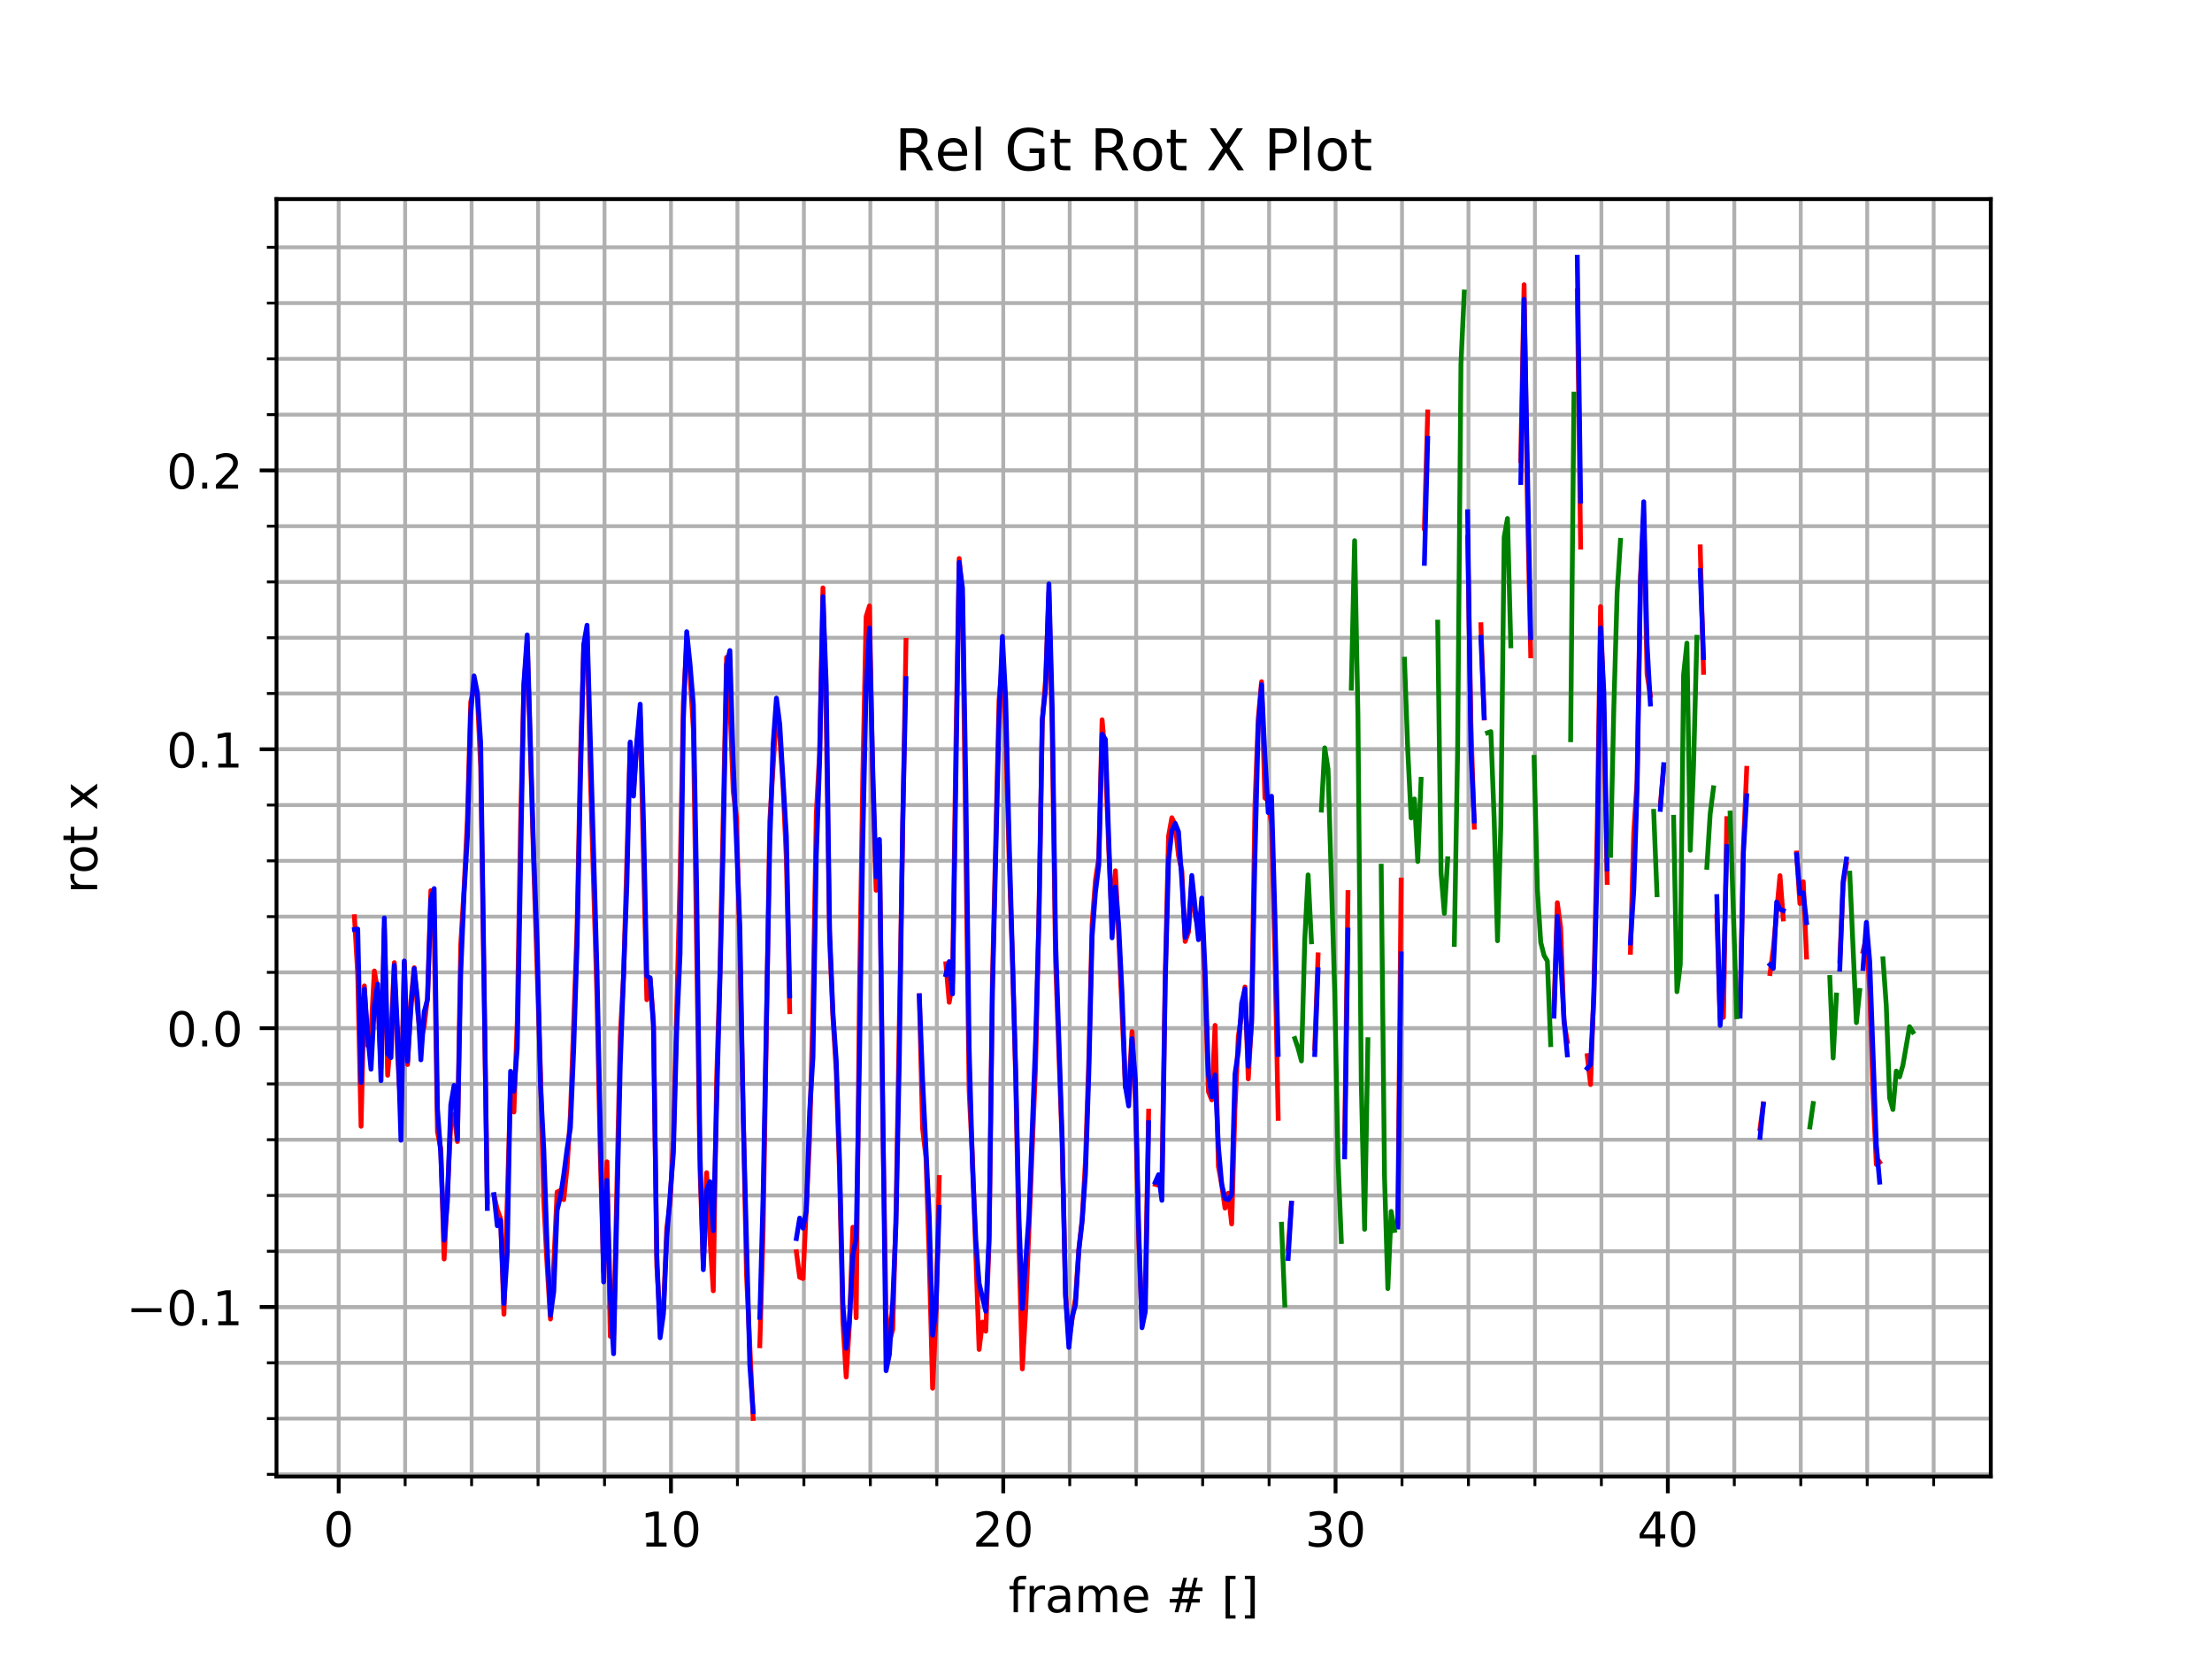 <?xml version="1.0" encoding="utf-8" standalone="no"?>
<!DOCTYPE svg PUBLIC "-//W3C//DTD SVG 1.1//EN"
  "http://www.w3.org/Graphics/SVG/1.1/DTD/svg11.dtd">
<!-- Created with matplotlib (http://matplotlib.org/) -->
<svg height="345.6pt" version="1.1" viewBox="0 0 460.8 345.6" width="460.8pt" xmlns="http://www.w3.org/2000/svg" xmlns:xlink="http://www.w3.org/1999/xlink">
 <defs>
  <style type="text/css">
*{stroke-linecap:butt;stroke-linejoin:round;}
  </style>
 </defs>
 <g id="figure_1">
  <g id="patch_1">
   <path d="M 0 345.6 
L 460.8 345.6 
L 460.8 0 
L 0 0 
z
" style="fill:#ffffff;"/>
  </g>
  <g id="axes_1">
   <g id="patch_2">
    <path d="M 57.6 307.584 
L 414.72 307.584 
L 414.72 41.472 
L 57.6 41.472 
z
" style="fill:#ffffff;"/>
   </g>
   <g id="matplotlib.axis_1">
    <g id="xtick_1">
     <g id="line2d_1">
      <path clip-path="url(#pe3530d67af)" d="M 70.555 307.584 
L 70.555 41.472 
" style="fill:none;stroke:#b0b0b0;stroke-linecap:square;stroke-width:0.8;"/>
     </g>
     <g id="line2d_2">
      <defs>
       <path d="M 0 0 
L 0 3.5 
" id="mdc9a3900e3" style="stroke:#000000;stroke-width:0.8;"/>
      </defs>
      <g>
       <use style="stroke:#000000;stroke-width:0.8;" x="70.555" xlink:href="#mdc9a3900e3" y="307.584"/>
      </g>
     </g>
     <g id="text_1">
      <!-- 0 -->
      <defs>
       <path d="M 31.781 66.406 
Q 24.172 66.406 20.328 58.906 
Q 16.5 51.422 16.5 36.375 
Q 16.5 21.391 20.328 13.891 
Q 24.172 6.391 31.781 6.391 
Q 39.453 6.391 43.281 13.891 
Q 47.125 21.391 47.125 36.375 
Q 47.125 51.422 43.281 58.906 
Q 39.453 66.406 31.781 66.406 
z
M 31.781 74.219 
Q 44.047 74.219 50.516 64.516 
Q 56.984 54.828 56.984 36.375 
Q 56.984 17.969 50.516 8.266 
Q 44.047 -1.422 31.781 -1.422 
Q 19.531 -1.422 13.062 8.266 
Q 6.594 17.969 6.594 36.375 
Q 6.594 54.828 13.062 64.516 
Q 19.531 74.219 31.781 74.219 
z
" id="DejaVuSans-30"/>
      </defs>
      <g transform="translate(67.374 322.182)scale(0.1 -0.1)">
       <use xlink:href="#DejaVuSans-30"/>
      </g>
     </g>
    </g>
    <g id="xtick_2">
     <g id="line2d_3">
      <path clip-path="url(#pe3530d67af)" d="M 139.777 307.584 
L 139.777 41.472 
" style="fill:none;stroke:#b0b0b0;stroke-linecap:square;stroke-width:0.8;"/>
     </g>
     <g id="line2d_4">
      <g>
       <use style="stroke:#000000;stroke-width:0.8;" x="139.777" xlink:href="#mdc9a3900e3" y="307.584"/>
      </g>
     </g>
     <g id="text_2">
      <!-- 10 -->
      <defs>
       <path d="M 12.406 8.297 
L 28.516 8.297 
L 28.516 63.922 
L 10.984 60.406 
L 10.984 69.391 
L 28.422 72.906 
L 38.281 72.906 
L 38.281 8.297 
L 54.391 8.297 
L 54.391 0 
L 12.406 0 
z
" id="DejaVuSans-31"/>
      </defs>
      <g transform="translate(133.414 322.182)scale(0.1 -0.1)">
       <use xlink:href="#DejaVuSans-31"/>
       <use x="63.623" xlink:href="#DejaVuSans-30"/>
      </g>
     </g>
    </g>
    <g id="xtick_3">
     <g id="line2d_5">
      <path clip-path="url(#pe3530d67af)" d="M 208.999 307.584 
L 208.999 41.472 
" style="fill:none;stroke:#b0b0b0;stroke-linecap:square;stroke-width:0.8;"/>
     </g>
     <g id="line2d_6">
      <g>
       <use style="stroke:#000000;stroke-width:0.8;" x="208.999" xlink:href="#mdc9a3900e3" y="307.584"/>
      </g>
     </g>
     <g id="text_3">
      <!-- 20 -->
      <defs>
       <path d="M 19.188 8.297 
L 53.609 8.297 
L 53.609 0 
L 7.328 0 
L 7.328 8.297 
Q 12.938 14.109 22.625 23.891 
Q 32.328 33.688 34.812 36.531 
Q 39.547 41.844 41.422 45.531 
Q 43.312 49.219 43.312 52.781 
Q 43.312 58.594 39.234 62.25 
Q 35.156 65.922 28.609 65.922 
Q 23.969 65.922 18.812 64.312 
Q 13.672 62.703 7.812 59.422 
L 7.812 69.391 
Q 13.766 71.781 18.938 73 
Q 24.125 74.219 28.422 74.219 
Q 39.75 74.219 46.484 68.547 
Q 53.219 62.891 53.219 53.422 
Q 53.219 48.922 51.531 44.891 
Q 49.859 40.875 45.406 35.406 
Q 44.188 33.984 37.641 27.219 
Q 31.109 20.453 19.188 8.297 
z
" id="DejaVuSans-32"/>
      </defs>
      <g transform="translate(202.636 322.182)scale(0.1 -0.1)">
       <use xlink:href="#DejaVuSans-32"/>
       <use x="63.623" xlink:href="#DejaVuSans-30"/>
      </g>
     </g>
    </g>
    <g id="xtick_4">
     <g id="line2d_7">
      <path clip-path="url(#pe3530d67af)" d="M 278.22 307.584 
L 278.22 41.472 
" style="fill:none;stroke:#b0b0b0;stroke-linecap:square;stroke-width:0.8;"/>
     </g>
     <g id="line2d_8">
      <g>
       <use style="stroke:#000000;stroke-width:0.8;" x="278.22" xlink:href="#mdc9a3900e3" y="307.584"/>
      </g>
     </g>
     <g id="text_4">
      <!-- 30 -->
      <defs>
       <path d="M 40.578 39.312 
Q 47.656 37.797 51.625 33 
Q 55.609 28.219 55.609 21.188 
Q 55.609 10.406 48.188 4.484 
Q 40.766 -1.422 27.094 -1.422 
Q 22.516 -1.422 17.656 -0.516 
Q 12.797 0.391 7.625 2.203 
L 7.625 11.719 
Q 11.719 9.328 16.594 8.109 
Q 21.484 6.891 26.812 6.891 
Q 36.078 6.891 40.938 10.547 
Q 45.797 14.203 45.797 21.188 
Q 45.797 27.641 41.281 31.266 
Q 36.766 34.906 28.719 34.906 
L 20.219 34.906 
L 20.219 43.016 
L 29.109 43.016 
Q 36.375 43.016 40.234 45.922 
Q 44.094 48.828 44.094 54.297 
Q 44.094 59.906 40.109 62.906 
Q 36.141 65.922 28.719 65.922 
Q 24.656 65.922 20.016 65.031 
Q 15.375 64.156 9.812 62.312 
L 9.812 71.094 
Q 15.438 72.656 20.344 73.438 
Q 25.25 74.219 29.594 74.219 
Q 40.828 74.219 47.359 69.109 
Q 53.906 64.016 53.906 55.328 
Q 53.906 49.266 50.438 45.094 
Q 46.969 40.922 40.578 39.312 
z
" id="DejaVuSans-33"/>
      </defs>
      <g transform="translate(271.858 322.182)scale(0.1 -0.1)">
       <use xlink:href="#DejaVuSans-33"/>
       <use x="63.623" xlink:href="#DejaVuSans-30"/>
      </g>
     </g>
    </g>
    <g id="xtick_5">
     <g id="line2d_9">
      <path clip-path="url(#pe3530d67af)" d="M 347.442 307.584 
L 347.442 41.472 
" style="fill:none;stroke:#b0b0b0;stroke-linecap:square;stroke-width:0.8;"/>
     </g>
     <g id="line2d_10">
      <g>
       <use style="stroke:#000000;stroke-width:0.8;" x="347.442" xlink:href="#mdc9a3900e3" y="307.584"/>
      </g>
     </g>
     <g id="text_5">
      <!-- 40 -->
      <defs>
       <path d="M 37.797 64.312 
L 12.891 25.391 
L 37.797 25.391 
z
M 35.203 72.906 
L 47.609 72.906 
L 47.609 25.391 
L 58.016 25.391 
L 58.016 17.188 
L 47.609 17.188 
L 47.609 0 
L 37.797 0 
L 37.797 17.188 
L 4.891 17.188 
L 4.891 26.703 
z
" id="DejaVuSans-34"/>
      </defs>
      <g transform="translate(341.079 322.182)scale(0.1 -0.1)">
       <use xlink:href="#DejaVuSans-34"/>
       <use x="63.623" xlink:href="#DejaVuSans-30"/>
      </g>
     </g>
    </g>
    <g id="xtick_6">
     <g id="line2d_11">
      <path clip-path="url(#pe3530d67af)" d="M 84.4 307.584 
L 84.4 41.472 
" style="fill:none;stroke:#b0b0b0;stroke-linecap:square;stroke-width:0.8;"/>
     </g>
     <g id="line2d_12">
      <defs>
       <path d="M 0 0 
L 0 2 
" id="m1fedbda656" style="stroke:#000000;stroke-width:0.6;"/>
      </defs>
      <g>
       <use style="stroke:#000000;stroke-width:0.6;" x="84.4" xlink:href="#m1fedbda656" y="307.584"/>
      </g>
     </g>
    </g>
    <g id="xtick_7">
     <g id="line2d_13">
      <path clip-path="url(#pe3530d67af)" d="M 98.244 307.584 
L 98.244 41.472 
" style="fill:none;stroke:#b0b0b0;stroke-linecap:square;stroke-width:0.8;"/>
     </g>
     <g id="line2d_14">
      <g>
       <use style="stroke:#000000;stroke-width:0.6;" x="98.244" xlink:href="#m1fedbda656" y="307.584"/>
      </g>
     </g>
    </g>
    <g id="xtick_8">
     <g id="line2d_15">
      <path clip-path="url(#pe3530d67af)" d="M 112.088 307.584 
L 112.088 41.472 
" style="fill:none;stroke:#b0b0b0;stroke-linecap:square;stroke-width:0.8;"/>
     </g>
     <g id="line2d_16">
      <g>
       <use style="stroke:#000000;stroke-width:0.6;" x="112.088" xlink:href="#m1fedbda656" y="307.584"/>
      </g>
     </g>
    </g>
    <g id="xtick_9">
     <g id="line2d_17">
      <path clip-path="url(#pe3530d67af)" d="M 125.933 307.584 
L 125.933 41.472 
" style="fill:none;stroke:#b0b0b0;stroke-linecap:square;stroke-width:0.8;"/>
     </g>
     <g id="line2d_18">
      <g>
       <use style="stroke:#000000;stroke-width:0.6;" x="125.933" xlink:href="#m1fedbda656" y="307.584"/>
      </g>
     </g>
    </g>
    <g id="xtick_10">
     <g id="line2d_19">
      <path clip-path="url(#pe3530d67af)" d="M 153.621 307.584 
L 153.621 41.472 
" style="fill:none;stroke:#b0b0b0;stroke-linecap:square;stroke-width:0.8;"/>
     </g>
     <g id="line2d_20">
      <g>
       <use style="stroke:#000000;stroke-width:0.6;" x="153.621" xlink:href="#m1fedbda656" y="307.584"/>
      </g>
     </g>
    </g>
    <g id="xtick_11">
     <g id="line2d_21">
      <path clip-path="url(#pe3530d67af)" d="M 167.466 307.584 
L 167.466 41.472 
" style="fill:none;stroke:#b0b0b0;stroke-linecap:square;stroke-width:0.8;"/>
     </g>
     <g id="line2d_22">
      <g>
       <use style="stroke:#000000;stroke-width:0.6;" x="167.466" xlink:href="#m1fedbda656" y="307.584"/>
      </g>
     </g>
    </g>
    <g id="xtick_12">
     <g id="line2d_23">
      <path clip-path="url(#pe3530d67af)" d="M 181.31 307.584 
L 181.31 41.472 
" style="fill:none;stroke:#b0b0b0;stroke-linecap:square;stroke-width:0.8;"/>
     </g>
     <g id="line2d_24">
      <g>
       <use style="stroke:#000000;stroke-width:0.6;" x="181.31" xlink:href="#m1fedbda656" y="307.584"/>
      </g>
     </g>
    </g>
    <g id="xtick_13">
     <g id="line2d_25">
      <path clip-path="url(#pe3530d67af)" d="M 195.154 307.584 
L 195.154 41.472 
" style="fill:none;stroke:#b0b0b0;stroke-linecap:square;stroke-width:0.8;"/>
     </g>
     <g id="line2d_26">
      <g>
       <use style="stroke:#000000;stroke-width:0.6;" x="195.154" xlink:href="#m1fedbda656" y="307.584"/>
      </g>
     </g>
    </g>
    <g id="xtick_14">
     <g id="line2d_27">
      <path clip-path="url(#pe3530d67af)" d="M 222.843 307.584 
L 222.843 41.472 
" style="fill:none;stroke:#b0b0b0;stroke-linecap:square;stroke-width:0.8;"/>
     </g>
     <g id="line2d_28">
      <g>
       <use style="stroke:#000000;stroke-width:0.6;" x="222.843" xlink:href="#m1fedbda656" y="307.584"/>
      </g>
     </g>
    </g>
    <g id="xtick_15">
     <g id="line2d_29">
      <path clip-path="url(#pe3530d67af)" d="M 236.687 307.584 
L 236.687 41.472 
" style="fill:none;stroke:#b0b0b0;stroke-linecap:square;stroke-width:0.8;"/>
     </g>
     <g id="line2d_30">
      <g>
       <use style="stroke:#000000;stroke-width:0.6;" x="236.687" xlink:href="#m1fedbda656" y="307.584"/>
      </g>
     </g>
    </g>
    <g id="xtick_16">
     <g id="line2d_31">
      <path clip-path="url(#pe3530d67af)" d="M 250.532 307.584 
L 250.532 41.472 
" style="fill:none;stroke:#b0b0b0;stroke-linecap:square;stroke-width:0.8;"/>
     </g>
     <g id="line2d_32">
      <g>
       <use style="stroke:#000000;stroke-width:0.6;" x="250.532" xlink:href="#m1fedbda656" y="307.584"/>
      </g>
     </g>
    </g>
    <g id="xtick_17">
     <g id="line2d_33">
      <path clip-path="url(#pe3530d67af)" d="M 264.376 307.584 
L 264.376 41.472 
" style="fill:none;stroke:#b0b0b0;stroke-linecap:square;stroke-width:0.8;"/>
     </g>
     <g id="line2d_34">
      <g>
       <use style="stroke:#000000;stroke-width:0.6;" x="264.376" xlink:href="#m1fedbda656" y="307.584"/>
      </g>
     </g>
    </g>
    <g id="xtick_18">
     <g id="line2d_35">
      <path clip-path="url(#pe3530d67af)" d="M 292.064 307.584 
L 292.064 41.472 
" style="fill:none;stroke:#b0b0b0;stroke-linecap:square;stroke-width:0.8;"/>
     </g>
     <g id="line2d_36">
      <g>
       <use style="stroke:#000000;stroke-width:0.6;" x="292.064" xlink:href="#m1fedbda656" y="307.584"/>
      </g>
     </g>
    </g>
    <g id="xtick_19">
     <g id="line2d_37">
      <path clip-path="url(#pe3530d67af)" d="M 305.909 307.584 
L 305.909 41.472 
" style="fill:none;stroke:#b0b0b0;stroke-linecap:square;stroke-width:0.8;"/>
     </g>
     <g id="line2d_38">
      <g>
       <use style="stroke:#000000;stroke-width:0.6;" x="305.909" xlink:href="#m1fedbda656" y="307.584"/>
      </g>
     </g>
    </g>
    <g id="xtick_20">
     <g id="line2d_39">
      <path clip-path="url(#pe3530d67af)" d="M 319.753 307.584 
L 319.753 41.472 
" style="fill:none;stroke:#b0b0b0;stroke-linecap:square;stroke-width:0.8;"/>
     </g>
     <g id="line2d_40">
      <g>
       <use style="stroke:#000000;stroke-width:0.6;" x="319.753" xlink:href="#m1fedbda656" y="307.584"/>
      </g>
     </g>
    </g>
    <g id="xtick_21">
     <g id="line2d_41">
      <path clip-path="url(#pe3530d67af)" d="M 333.597 307.584 
L 333.597 41.472 
" style="fill:none;stroke:#b0b0b0;stroke-linecap:square;stroke-width:0.8;"/>
     </g>
     <g id="line2d_42">
      <g>
       <use style="stroke:#000000;stroke-width:0.6;" x="333.597" xlink:href="#m1fedbda656" y="307.584"/>
      </g>
     </g>
    </g>
    <g id="xtick_22">
     <g id="line2d_43">
      <path clip-path="url(#pe3530d67af)" d="M 361.286 307.584 
L 361.286 41.472 
" style="fill:none;stroke:#b0b0b0;stroke-linecap:square;stroke-width:0.8;"/>
     </g>
     <g id="line2d_44">
      <g>
       <use style="stroke:#000000;stroke-width:0.6;" x="361.286" xlink:href="#m1fedbda656" y="307.584"/>
      </g>
     </g>
    </g>
    <g id="xtick_23">
     <g id="line2d_45">
      <path clip-path="url(#pe3530d67af)" d="M 375.13 307.584 
L 375.13 41.472 
" style="fill:none;stroke:#b0b0b0;stroke-linecap:square;stroke-width:0.8;"/>
     </g>
     <g id="line2d_46">
      <g>
       <use style="stroke:#000000;stroke-width:0.6;" x="375.13" xlink:href="#m1fedbda656" y="307.584"/>
      </g>
     </g>
    </g>
    <g id="xtick_24">
     <g id="line2d_47">
      <path clip-path="url(#pe3530d67af)" d="M 388.975 307.584 
L 388.975 41.472 
" style="fill:none;stroke:#b0b0b0;stroke-linecap:square;stroke-width:0.8;"/>
     </g>
     <g id="line2d_48">
      <g>
       <use style="stroke:#000000;stroke-width:0.6;" x="388.975" xlink:href="#m1fedbda656" y="307.584"/>
      </g>
     </g>
    </g>
    <g id="xtick_25">
     <g id="line2d_49">
      <path clip-path="url(#pe3530d67af)" d="M 402.819 307.584 
L 402.819 41.472 
" style="fill:none;stroke:#b0b0b0;stroke-linecap:square;stroke-width:0.8;"/>
     </g>
     <g id="line2d_50">
      <g>
       <use style="stroke:#000000;stroke-width:0.6;" x="402.819" xlink:href="#m1fedbda656" y="307.584"/>
      </g>
     </g>
    </g>
    <g id="text_6">
     <!-- frame # [] -->
     <defs>
      <path d="M 37.109 75.984 
L 37.109 68.5 
L 28.516 68.5 
Q 23.688 68.5 21.797 66.547 
Q 19.922 64.594 19.922 59.516 
L 19.922 54.688 
L 34.719 54.688 
L 34.719 47.703 
L 19.922 47.703 
L 19.922 0 
L 10.891 0 
L 10.891 47.703 
L 2.297 47.703 
L 2.297 54.688 
L 10.891 54.688 
L 10.891 58.5 
Q 10.891 67.625 15.141 71.797 
Q 19.391 75.984 28.609 75.984 
z
" id="DejaVuSans-66"/>
      <path d="M 41.109 46.297 
Q 39.594 47.172 37.812 47.578 
Q 36.031 48 33.891 48 
Q 26.266 48 22.188 43.047 
Q 18.109 38.094 18.109 28.812 
L 18.109 0 
L 9.078 0 
L 9.078 54.688 
L 18.109 54.688 
L 18.109 46.188 
Q 20.953 51.172 25.484 53.578 
Q 30.031 56 36.531 56 
Q 37.453 56 38.578 55.875 
Q 39.703 55.766 41.062 55.516 
z
" id="DejaVuSans-72"/>
      <path d="M 34.281 27.484 
Q 23.391 27.484 19.188 25 
Q 14.984 22.516 14.984 16.5 
Q 14.984 11.719 18.141 8.906 
Q 21.297 6.109 26.703 6.109 
Q 34.188 6.109 38.703 11.406 
Q 43.219 16.703 43.219 25.484 
L 43.219 27.484 
z
M 52.203 31.203 
L 52.203 0 
L 43.219 0 
L 43.219 8.297 
Q 40.141 3.328 35.547 0.953 
Q 30.953 -1.422 24.312 -1.422 
Q 15.922 -1.422 10.953 3.297 
Q 6 8.016 6 15.922 
Q 6 25.141 12.172 29.828 
Q 18.359 34.516 30.609 34.516 
L 43.219 34.516 
L 43.219 35.406 
Q 43.219 41.609 39.141 45 
Q 35.062 48.391 27.688 48.391 
Q 23 48.391 18.547 47.266 
Q 14.109 46.141 10.016 43.891 
L 10.016 52.203 
Q 14.938 54.109 19.578 55.047 
Q 24.219 56 28.609 56 
Q 40.484 56 46.344 49.844 
Q 52.203 43.703 52.203 31.203 
z
" id="DejaVuSans-61"/>
      <path d="M 52 44.188 
Q 55.375 50.25 60.062 53.125 
Q 64.75 56 71.094 56 
Q 79.641 56 84.281 50.016 
Q 88.922 44.047 88.922 33.016 
L 88.922 0 
L 79.891 0 
L 79.891 32.719 
Q 79.891 40.578 77.094 44.375 
Q 74.312 48.188 68.609 48.188 
Q 61.625 48.188 57.562 43.547 
Q 53.516 38.922 53.516 30.906 
L 53.516 0 
L 44.484 0 
L 44.484 32.719 
Q 44.484 40.625 41.703 44.406 
Q 38.922 48.188 33.109 48.188 
Q 26.219 48.188 22.156 43.531 
Q 18.109 38.875 18.109 30.906 
L 18.109 0 
L 9.078 0 
L 9.078 54.688 
L 18.109 54.688 
L 18.109 46.188 
Q 21.188 51.219 25.484 53.609 
Q 29.781 56 35.688 56 
Q 41.656 56 45.828 52.969 
Q 50 49.953 52 44.188 
z
" id="DejaVuSans-6d"/>
      <path d="M 56.203 29.594 
L 56.203 25.203 
L 14.891 25.203 
Q 15.484 15.922 20.484 11.062 
Q 25.484 6.203 34.422 6.203 
Q 39.594 6.203 44.453 7.469 
Q 49.312 8.734 54.109 11.281 
L 54.109 2.781 
Q 49.266 0.734 44.188 -0.344 
Q 39.109 -1.422 33.891 -1.422 
Q 20.797 -1.422 13.156 6.188 
Q 5.516 13.812 5.516 26.812 
Q 5.516 40.234 12.766 48.109 
Q 20.016 56 32.328 56 
Q 43.359 56 49.781 48.891 
Q 56.203 41.797 56.203 29.594 
z
M 47.219 32.234 
Q 47.125 39.594 43.094 43.984 
Q 39.062 48.391 32.422 48.391 
Q 24.906 48.391 20.391 44.141 
Q 15.875 39.891 15.188 32.172 
z
" id="DejaVuSans-65"/>
      <path id="DejaVuSans-20"/>
      <path d="M 51.125 44 
L 36.922 44 
L 32.812 27.688 
L 47.125 27.688 
z
M 43.797 71.781 
L 38.719 51.516 
L 52.984 51.516 
L 58.109 71.781 
L 65.922 71.781 
L 60.891 51.516 
L 76.125 51.516 
L 76.125 44 
L 58.984 44 
L 54.984 27.688 
L 70.516 27.688 
L 70.516 20.219 
L 53.078 20.219 
L 48 0 
L 40.188 0 
L 45.219 20.219 
L 30.906 20.219 
L 25.875 0 
L 18.016 0 
L 23.094 20.219 
L 7.719 20.219 
L 7.719 27.688 
L 24.906 27.688 
L 29 44 
L 13.281 44 
L 13.281 51.516 
L 30.906 51.516 
L 35.891 71.781 
z
" id="DejaVuSans-23"/>
      <path d="M 8.594 75.984 
L 29.297 75.984 
L 29.297 69 
L 17.578 69 
L 17.578 -6.203 
L 29.297 -6.203 
L 29.297 -13.188 
L 8.594 -13.188 
z
" id="DejaVuSans-5b"/>
      <path d="M 30.422 75.984 
L 30.422 -13.188 
L 9.719 -13.188 
L 9.719 -6.203 
L 21.391 -6.203 
L 21.391 69 
L 9.719 69 
L 9.719 75.984 
z
" id="DejaVuSans-5d"/>
     </defs>
     <g transform="translate(210.064 335.861)scale(0.1 -0.1)">
      <use xlink:href="#DejaVuSans-66"/>
      <use x="35.205" xlink:href="#DejaVuSans-72"/>
      <use x="76.318" xlink:href="#DejaVuSans-61"/>
      <use x="137.598" xlink:href="#DejaVuSans-6d"/>
      <use x="235.01" xlink:href="#DejaVuSans-65"/>
      <use x="296.533" xlink:href="#DejaVuSans-20"/>
      <use x="328.32" xlink:href="#DejaVuSans-23"/>
      <use x="412.109" xlink:href="#DejaVuSans-20"/>
      <use x="443.896" xlink:href="#DejaVuSans-5b"/>
      <use x="482.91" xlink:href="#DejaVuSans-5d"/>
     </g>
    </g>
   </g>
   <g id="matplotlib.axis_2">
    <g id="ytick_1">
     <g id="line2d_51">
      <path clip-path="url(#pe3530d67af)" d="M 57.6 272.278 
L 414.72 272.278 
" style="fill:none;stroke:#b0b0b0;stroke-linecap:square;stroke-width:0.8;"/>
     </g>
     <g id="line2d_52">
      <defs>
       <path d="M 0 0 
L -3.5 0 
" id="mfe125d077e" style="stroke:#000000;stroke-width:0.8;"/>
      </defs>
      <g>
       <use style="stroke:#000000;stroke-width:0.8;" x="57.6" xlink:href="#mfe125d077e" y="272.278"/>
      </g>
     </g>
     <g id="text_7">
      <!-- −0.1 -->
      <defs>
       <path d="M 10.594 35.5 
L 73.188 35.5 
L 73.188 27.203 
L 10.594 27.203 
z
" id="DejaVuSans-2212"/>
       <path d="M 10.688 12.406 
L 21 12.406 
L 21 0 
L 10.688 0 
z
" id="DejaVuSans-2e"/>
      </defs>
      <g transform="translate(26.317 276.077)scale(0.1 -0.1)">
       <use xlink:href="#DejaVuSans-2212"/>
       <use x="83.789" xlink:href="#DejaVuSans-30"/>
       <use x="147.412" xlink:href="#DejaVuSans-2e"/>
       <use x="179.199" xlink:href="#DejaVuSans-31"/>
      </g>
     </g>
    </g>
    <g id="ytick_2">
     <g id="line2d_53">
      <path clip-path="url(#pe3530d67af)" d="M 57.6 214.183 
L 414.72 214.183 
" style="fill:none;stroke:#b0b0b0;stroke-linecap:square;stroke-width:0.8;"/>
     </g>
     <g id="line2d_54">
      <g>
       <use style="stroke:#000000;stroke-width:0.8;" x="57.6" xlink:href="#mfe125d077e" y="214.183"/>
      </g>
     </g>
     <g id="text_8">
      <!-- 0.0 -->
      <g transform="translate(34.697 217.982)scale(0.1 -0.1)">
       <use xlink:href="#DejaVuSans-30"/>
       <use x="63.623" xlink:href="#DejaVuSans-2e"/>
       <use x="95.41" xlink:href="#DejaVuSans-30"/>
      </g>
     </g>
    </g>
    <g id="ytick_3">
     <g id="line2d_55">
      <path clip-path="url(#pe3530d67af)" d="M 57.6 156.087 
L 414.72 156.087 
" style="fill:none;stroke:#b0b0b0;stroke-linecap:square;stroke-width:0.8;"/>
     </g>
     <g id="line2d_56">
      <g>
       <use style="stroke:#000000;stroke-width:0.8;" x="57.6" xlink:href="#mfe125d077e" y="156.087"/>
      </g>
     </g>
     <g id="text_9">
      <!-- 0.1 -->
      <g transform="translate(34.697 159.887)scale(0.1 -0.1)">
       <use xlink:href="#DejaVuSans-30"/>
       <use x="63.623" xlink:href="#DejaVuSans-2e"/>
       <use x="95.41" xlink:href="#DejaVuSans-31"/>
      </g>
     </g>
    </g>
    <g id="ytick_4">
     <g id="line2d_57">
      <path clip-path="url(#pe3530d67af)" d="M 57.6 97.992 
L 414.72 97.992 
" style="fill:none;stroke:#b0b0b0;stroke-linecap:square;stroke-width:0.8;"/>
     </g>
     <g id="line2d_58">
      <g>
       <use style="stroke:#000000;stroke-width:0.8;" x="57.6" xlink:href="#mfe125d077e" y="97.992"/>
      </g>
     </g>
     <g id="text_10">
      <!-- 0.2 -->
      <g transform="translate(34.697 101.791)scale(0.1 -0.1)">
       <use xlink:href="#DejaVuSans-30"/>
       <use x="63.623" xlink:href="#DejaVuSans-2e"/>
       <use x="95.41" xlink:href="#DejaVuSans-32"/>
      </g>
     </g>
    </g>
    <g id="ytick_5">
     <g id="line2d_59">
      <path clip-path="url(#pe3530d67af)" d="M 57.6 307.135 
L 414.72 307.135 
" style="fill:none;stroke:#b0b0b0;stroke-linecap:square;stroke-width:0.8;"/>
     </g>
     <g id="line2d_60">
      <defs>
       <path d="M 0 0 
L -2 0 
" id="m437ee11c6a" style="stroke:#000000;stroke-width:0.6;"/>
      </defs>
      <g>
       <use style="stroke:#000000;stroke-width:0.6;" x="57.6" xlink:href="#m437ee11c6a" y="307.135"/>
      </g>
     </g>
    </g>
    <g id="ytick_6">
     <g id="line2d_61">
      <path clip-path="url(#pe3530d67af)" d="M 57.6 295.516 
L 414.72 295.516 
" style="fill:none;stroke:#b0b0b0;stroke-linecap:square;stroke-width:0.8;"/>
     </g>
     <g id="line2d_62">
      <g>
       <use style="stroke:#000000;stroke-width:0.6;" x="57.6" xlink:href="#m437ee11c6a" y="295.516"/>
      </g>
     </g>
    </g>
    <g id="ytick_7">
     <g id="line2d_63">
      <path clip-path="url(#pe3530d67af)" d="M 57.6 283.897 
L 414.72 283.897 
" style="fill:none;stroke:#b0b0b0;stroke-linecap:square;stroke-width:0.8;"/>
     </g>
     <g id="line2d_64">
      <g>
       <use style="stroke:#000000;stroke-width:0.6;" x="57.6" xlink:href="#m437ee11c6a" y="283.897"/>
      </g>
     </g>
    </g>
    <g id="ytick_8">
     <g id="line2d_65">
      <path clip-path="url(#pe3530d67af)" d="M 57.6 272.278 
L 414.72 272.278 
" style="fill:none;stroke:#b0b0b0;stroke-linecap:square;stroke-width:0.8;"/>
     </g>
     <g id="line2d_66">
      <g>
       <use style="stroke:#000000;stroke-width:0.6;" x="57.6" xlink:href="#m437ee11c6a" y="272.278"/>
      </g>
     </g>
    </g>
    <g id="ytick_9">
     <g id="line2d_67">
      <path clip-path="url(#pe3530d67af)" d="M 57.6 260.659 
L 414.72 260.659 
" style="fill:none;stroke:#b0b0b0;stroke-linecap:square;stroke-width:0.8;"/>
     </g>
     <g id="line2d_68">
      <g>
       <use style="stroke:#000000;stroke-width:0.6;" x="57.6" xlink:href="#m437ee11c6a" y="260.659"/>
      </g>
     </g>
    </g>
    <g id="ytick_10">
     <g id="line2d_69">
      <path clip-path="url(#pe3530d67af)" d="M 57.6 249.04 
L 414.72 249.04 
" style="fill:none;stroke:#b0b0b0;stroke-linecap:square;stroke-width:0.8;"/>
     </g>
     <g id="line2d_70">
      <g>
       <use style="stroke:#000000;stroke-width:0.6;" x="57.6" xlink:href="#m437ee11c6a" y="249.04"/>
      </g>
     </g>
    </g>
    <g id="ytick_11">
     <g id="line2d_71">
      <path clip-path="url(#pe3530d67af)" d="M 57.6 237.421 
L 414.72 237.421 
" style="fill:none;stroke:#b0b0b0;stroke-linecap:square;stroke-width:0.8;"/>
     </g>
     <g id="line2d_72">
      <g>
       <use style="stroke:#000000;stroke-width:0.6;" x="57.6" xlink:href="#m437ee11c6a" y="237.421"/>
      </g>
     </g>
    </g>
    <g id="ytick_12">
     <g id="line2d_73">
      <path clip-path="url(#pe3530d67af)" d="M 57.6 225.802 
L 414.72 225.802 
" style="fill:none;stroke:#b0b0b0;stroke-linecap:square;stroke-width:0.8;"/>
     </g>
     <g id="line2d_74">
      <g>
       <use style="stroke:#000000;stroke-width:0.6;" x="57.6" xlink:href="#m437ee11c6a" y="225.802"/>
      </g>
     </g>
    </g>
    <g id="ytick_13">
     <g id="line2d_75">
      <path clip-path="url(#pe3530d67af)" d="M 57.6 214.183 
L 414.72 214.183 
" style="fill:none;stroke:#b0b0b0;stroke-linecap:square;stroke-width:0.8;"/>
     </g>
     <g id="line2d_76">
      <g>
       <use style="stroke:#000000;stroke-width:0.6;" x="57.6" xlink:href="#m437ee11c6a" y="214.183"/>
      </g>
     </g>
    </g>
    <g id="ytick_14">
     <g id="line2d_77">
      <path clip-path="url(#pe3530d67af)" d="M 57.6 202.564 
L 414.72 202.564 
" style="fill:none;stroke:#b0b0b0;stroke-linecap:square;stroke-width:0.8;"/>
     </g>
     <g id="line2d_78">
      <g>
       <use style="stroke:#000000;stroke-width:0.6;" x="57.6" xlink:href="#m437ee11c6a" y="202.564"/>
      </g>
     </g>
    </g>
    <g id="ytick_15">
     <g id="line2d_79">
      <path clip-path="url(#pe3530d67af)" d="M 57.6 190.945 
L 414.72 190.945 
" style="fill:none;stroke:#b0b0b0;stroke-linecap:square;stroke-width:0.8;"/>
     </g>
     <g id="line2d_80">
      <g>
       <use style="stroke:#000000;stroke-width:0.6;" x="57.6" xlink:href="#m437ee11c6a" y="190.945"/>
      </g>
     </g>
    </g>
    <g id="ytick_16">
     <g id="line2d_81">
      <path clip-path="url(#pe3530d67af)" d="M 57.6 179.326 
L 414.72 179.326 
" style="fill:none;stroke:#b0b0b0;stroke-linecap:square;stroke-width:0.8;"/>
     </g>
     <g id="line2d_82">
      <g>
       <use style="stroke:#000000;stroke-width:0.6;" x="57.6" xlink:href="#m437ee11c6a" y="179.326"/>
      </g>
     </g>
    </g>
    <g id="ytick_17">
     <g id="line2d_83">
      <path clip-path="url(#pe3530d67af)" d="M 57.6 167.706 
L 414.72 167.706 
" style="fill:none;stroke:#b0b0b0;stroke-linecap:square;stroke-width:0.8;"/>
     </g>
     <g id="line2d_84">
      <g>
       <use style="stroke:#000000;stroke-width:0.6;" x="57.6" xlink:href="#m437ee11c6a" y="167.706"/>
      </g>
     </g>
    </g>
    <g id="ytick_18">
     <g id="line2d_85">
      <path clip-path="url(#pe3530d67af)" d="M 57.6 156.087 
L 414.72 156.087 
" style="fill:none;stroke:#b0b0b0;stroke-linecap:square;stroke-width:0.8;"/>
     </g>
     <g id="line2d_86">
      <g>
       <use style="stroke:#000000;stroke-width:0.6;" x="57.6" xlink:href="#m437ee11c6a" y="156.087"/>
      </g>
     </g>
    </g>
    <g id="ytick_19">
     <g id="line2d_87">
      <path clip-path="url(#pe3530d67af)" d="M 57.6 144.468 
L 414.72 144.468 
" style="fill:none;stroke:#b0b0b0;stroke-linecap:square;stroke-width:0.8;"/>
     </g>
     <g id="line2d_88">
      <g>
       <use style="stroke:#000000;stroke-width:0.6;" x="57.6" xlink:href="#m437ee11c6a" y="144.468"/>
      </g>
     </g>
    </g>
    <g id="ytick_20">
     <g id="line2d_89">
      <path clip-path="url(#pe3530d67af)" d="M 57.6 132.849 
L 414.72 132.849 
" style="fill:none;stroke:#b0b0b0;stroke-linecap:square;stroke-width:0.8;"/>
     </g>
     <g id="line2d_90">
      <g>
       <use style="stroke:#000000;stroke-width:0.6;" x="57.6" xlink:href="#m437ee11c6a" y="132.849"/>
      </g>
     </g>
    </g>
    <g id="ytick_21">
     <g id="line2d_91">
      <path clip-path="url(#pe3530d67af)" d="M 57.6 121.23 
L 414.72 121.23 
" style="fill:none;stroke:#b0b0b0;stroke-linecap:square;stroke-width:0.8;"/>
     </g>
     <g id="line2d_92">
      <g>
       <use style="stroke:#000000;stroke-width:0.6;" x="57.6" xlink:href="#m437ee11c6a" y="121.23"/>
      </g>
     </g>
    </g>
    <g id="ytick_22">
     <g id="line2d_93">
      <path clip-path="url(#pe3530d67af)" d="M 57.6 109.611 
L 414.72 109.611 
" style="fill:none;stroke:#b0b0b0;stroke-linecap:square;stroke-width:0.8;"/>
     </g>
     <g id="line2d_94">
      <g>
       <use style="stroke:#000000;stroke-width:0.6;" x="57.6" xlink:href="#m437ee11c6a" y="109.611"/>
      </g>
     </g>
    </g>
    <g id="ytick_23">
     <g id="line2d_95">
      <path clip-path="url(#pe3530d67af)" d="M 57.6 97.992 
L 414.72 97.992 
" style="fill:none;stroke:#b0b0b0;stroke-linecap:square;stroke-width:0.8;"/>
     </g>
     <g id="line2d_96">
      <g>
       <use style="stroke:#000000;stroke-width:0.6;" x="57.6" xlink:href="#m437ee11c6a" y="97.992"/>
      </g>
     </g>
    </g>
    <g id="ytick_24">
     <g id="line2d_97">
      <path clip-path="url(#pe3530d67af)" d="M 57.6 86.373 
L 414.72 86.373 
" style="fill:none;stroke:#b0b0b0;stroke-linecap:square;stroke-width:0.8;"/>
     </g>
     <g id="line2d_98">
      <g>
       <use style="stroke:#000000;stroke-width:0.6;" x="57.6" xlink:href="#m437ee11c6a" y="86.373"/>
      </g>
     </g>
    </g>
    <g id="ytick_25">
     <g id="line2d_99">
      <path clip-path="url(#pe3530d67af)" d="M 57.6 74.754 
L 414.72 74.754 
" style="fill:none;stroke:#b0b0b0;stroke-linecap:square;stroke-width:0.8;"/>
     </g>
     <g id="line2d_100">
      <g>
       <use style="stroke:#000000;stroke-width:0.6;" x="57.6" xlink:href="#m437ee11c6a" y="74.754"/>
      </g>
     </g>
    </g>
    <g id="ytick_26">
     <g id="line2d_101">
      <path clip-path="url(#pe3530d67af)" d="M 57.6 63.135 
L 414.72 63.135 
" style="fill:none;stroke:#b0b0b0;stroke-linecap:square;stroke-width:0.8;"/>
     </g>
     <g id="line2d_102">
      <g>
       <use style="stroke:#000000;stroke-width:0.6;" x="57.6" xlink:href="#m437ee11c6a" y="63.135"/>
      </g>
     </g>
    </g>
    <g id="ytick_27">
     <g id="line2d_103">
      <path clip-path="url(#pe3530d67af)" d="M 57.6 51.516 
L 414.72 51.516 
" style="fill:none;stroke:#b0b0b0;stroke-linecap:square;stroke-width:0.8;"/>
     </g>
     <g id="line2d_104">
      <g>
       <use style="stroke:#000000;stroke-width:0.6;" x="57.6" xlink:href="#m437ee11c6a" y="51.516"/>
      </g>
     </g>
    </g>
    <g id="text_11">
     <!-- rot x -->
     <defs>
      <path d="M 30.609 48.391 
Q 23.391 48.391 19.188 42.75 
Q 14.984 37.109 14.984 27.297 
Q 14.984 17.484 19.156 11.844 
Q 23.344 6.203 30.609 6.203 
Q 37.797 6.203 41.984 11.859 
Q 46.188 17.531 46.188 27.297 
Q 46.188 37.016 41.984 42.703 
Q 37.797 48.391 30.609 48.391 
z
M 30.609 56 
Q 42.328 56 49.016 48.375 
Q 55.719 40.766 55.719 27.297 
Q 55.719 13.875 49.016 6.219 
Q 42.328 -1.422 30.609 -1.422 
Q 18.844 -1.422 12.172 6.219 
Q 5.516 13.875 5.516 27.297 
Q 5.516 40.766 12.172 48.375 
Q 18.844 56 30.609 56 
z
" id="DejaVuSans-6f"/>
      <path d="M 18.312 70.219 
L 18.312 54.688 
L 36.812 54.688 
L 36.812 47.703 
L 18.312 47.703 
L 18.312 18.016 
Q 18.312 11.328 20.141 9.422 
Q 21.969 7.516 27.594 7.516 
L 36.812 7.516 
L 36.812 0 
L 27.594 0 
Q 17.188 0 13.234 3.875 
Q 9.281 7.766 9.281 18.016 
L 9.281 47.703 
L 2.688 47.703 
L 2.688 54.688 
L 9.281 54.688 
L 9.281 70.219 
z
" id="DejaVuSans-74"/>
      <path d="M 54.891 54.688 
L 35.109 28.078 
L 55.906 0 
L 45.312 0 
L 29.391 21.484 
L 13.484 0 
L 2.875 0 
L 24.125 28.609 
L 4.688 54.688 
L 15.281 54.688 
L 29.781 35.203 
L 44.281 54.688 
z
" id="DejaVuSans-78"/>
     </defs>
     <g transform="translate(20.238 186.15)rotate(-90)scale(0.1 -0.1)">
      <use xlink:href="#DejaVuSans-72"/>
      <use x="41.082" xlink:href="#DejaVuSans-6f"/>
      <use x="102.264" xlink:href="#DejaVuSans-74"/>
      <use x="141.473" xlink:href="#DejaVuSans-20"/>
      <use x="173.26" xlink:href="#DejaVuSans-78"/>
     </g>
    </g>
   </g>
   <g id="line2d_105">
    <path clip-path="url(#pe3530d67af)" d="M 73.833 190.955 
L 74.525 203.095 
L 75.217 234.63 
L 75.906 205.364 
L 76.599 217.832 
L 77.291 214.962 
L 77.983 202.27 
L 78.675 206.396 
L 79.367 222.57 
L 80.06 193.377 
L 80.752 224 
L 81.446 215.632 
L 82.139 200.532 
L 82.831 220.054 
L 83.523 231.536 
L 84.217 200.578 
L 84.909 221.76 
L 85.601 208.365 
L 86.293 201.594 
L 86.986 210.532 
L 87.675 216.541 
L 88.367 213.776 
L 89.06 207.699 
L 89.752 185.539 
L 90.442 193.674 
L 91.134 235.756 
L 91.826 239.361 
L 92.519 262.274 
L 93.902 234.215 
L 94.594 232.144 
L 95.286 237.81 
L 95.979 196.829 
L 96.672 185.087 
L 97.364 170.724 
L 98.056 146.266 
L 98.749 143.114 
L 99.442 144.805 
L 100.134 159.928 
L 101.517 250.383 
M 102.901 248.939 
L 103.594 252.001 
L 104.285 253.857 
L 104.977 273.778 
L 106.362 226.341 
L 107.055 231.645 
L 107.748 212.959 
L 108.44 172.187 
L 109.132 142.933 
L 109.825 133.821 
L 111.209 180.917 
L 112.594 223.403 
L 113.286 250.474 
L 113.978 263.783 
L 114.67 274.79 
L 115.362 263.315 
L 116.054 248.311 
L 116.746 247.997 
L 117.439 249.903 
L 118.131 243.181 
L 118.823 232.265 
L 120.208 193.506 
L 120.9 158.518 
L 121.595 135.421 
L 122.287 131.69 
L 122.979 161.431 
L 124.364 207.862 
L 125.056 240.876 
L 125.748 264.948 
L 126.441 242.016 
L 127.13 278.377 
L 127.822 278.013 
L 129.206 215.915 
L 129.9 203.43 
L 131.284 154.76 
L 131.976 164.715 
L 132.671 154.818 
L 133.363 149.479 
L 134.748 208.26 
L 135.438 203.957 
L 136.13 212.791 
L 136.822 263.626 
L 137.515 275.391 
L 138.205 272.835 
L 138.897 255.923 
L 139.589 250.45 
L 140.281 237.646 
L 141.668 183.092 
L 142.361 146.241 
L 143.053 133.94 
L 143.745 140.339 
L 144.437 151.938 
L 145.821 243.537 
L 146.511 263.693 
L 147.203 244.29 
L 147.896 257.889 
L 148.588 268.902 
L 149.281 225.044 
L 149.974 202.668 
L 151.358 136.926 
L 152.05 146.773 
L 152.744 164.869 
L 153.436 170.361 
L 154.128 198.016 
L 155.51 265.476 
L 156.895 295.488 
M 158.279 280.348 
L 158.972 256.291 
L 160.356 171.128 
L 161.744 148.539 
L 162.436 153.382 
L 163.128 163.791 
L 163.819 179.193 
L 164.511 210.759 
M 165.895 260.758 
L 166.586 266.078 
L 167.278 266.342 
L 168.663 236.885 
L 169.356 209.977 
L 170.049 169.553 
L 170.741 156.8 
L 171.433 122.468 
L 172.126 150.509 
L 172.818 195.456 
L 173.51 211.869 
L 174.203 223.117 
L 174.893 244.356 
L 175.585 275.233 
L 176.277 286.86 
L 176.97 275.521 
L 177.662 255.654 
L 178.355 274.524 
L 179.047 206.542 
L 179.739 161.569 
L 180.434 128.438 
L 181.126 126.219 
L 181.819 163.293 
L 182.511 185.469 
L 183.201 176.092 
L 183.893 232.655 
L 184.585 273.626 
L 185.278 279.454 
L 185.97 276.951 
L 186.661 252.337 
L 188.738 133.381 
M 191.51 207.417 
L 192.199 235.159 
L 192.891 241.084 
L 193.584 262.394 
L 194.276 289.197 
L 194.968 274.469 
L 195.66 245.294 
M 197.045 200.767 
L 197.739 208.802 
L 198.431 204.617 
L 199.123 155.658 
L 199.816 116.343 
L 200.509 125.247 
L 201.893 227.42 
L 202.586 241.289 
L 203.968 281.117 
L 204.66 275.411 
L 205.352 277.319 
L 206.045 258.755 
L 206.737 204.35 
L 208.121 145.793 
L 208.816 137.738 
L 209.508 152.685 
L 210.2 178.355 
L 210.893 199.491 
L 211.584 224.374 
L 212.276 259.739 
L 212.968 285.17 
L 213.661 272.943 
L 215.736 221.995 
L 216.429 190.16 
L 217.121 150.421 
L 217.815 141.536 
L 218.507 123.327 
L 219.199 152.839 
L 219.892 200.094 
L 221.277 238.622 
L 221.97 269.513 
L 222.662 278.954 
L 224.047 270.476 
L 224.739 260.175 
L 225.432 254.051 
L 226.123 241.761 
L 226.816 220.806 
L 227.508 192.498 
L 228.2 183.386 
L 228.893 178.765 
L 229.585 149.944 
L 230.277 158.171 
L 230.969 176.965 
L 231.662 192.272 
L 232.354 181.388 
L 233.046 194.903 
L 234.434 226.48 
L 235.127 227.68 
L 235.819 214.897 
L 236.511 229.408 
L 237.206 258.066 
L 237.898 275.493 
L 238.59 268.276 
L 239.282 231.478 
M 240.659 246.721 
L 241.351 246.901 
L 242.043 246.464 
L 242.735 203.461 
L 243.428 174.217 
L 244.12 170.346 
L 244.812 171.847 
L 245.505 178.255 
L 246.197 181.394 
L 246.889 196.122 
L 247.582 194.176 
L 248.275 183.659 
L 248.967 190.594 
L 249.659 193.598 
L 250.352 189.011 
L 251.044 205.695 
L 251.737 227.416 
L 252.429 229.129 
L 253.121 213.598 
L 253.813 242.984 
L 254.501 246.73 
L 255.193 251.683 
L 255.885 248.561 
L 256.577 254.975 
L 257.27 230.942 
L 257.962 215.931 
L 258.654 211.323 
L 259.347 205.587 
L 260.041 224.755 
L 260.733 212.344 
L 261.425 167.78 
L 262.117 149.738 
L 262.809 142.011 
L 263.502 166.236 
L 264.194 166.663 
L 264.886 171.831 
L 265.576 197.886 
L 266.269 232.987 
M 268.345 260.046 
L 269.037 250.659 
M 273.887 218.379 
L 274.579 198.915 
M 280.114 237.884 
L 280.807 185.94 
M 291.19 254.848 
L 291.882 183.324 
M 296.728 110.025 
L 297.421 85.801 
M 305.73 111.937 
L 306.422 150.979 
L 307.114 172.31 
M 308.497 130.129 
L 309.189 149.58 
M 316.804 95.948 
L 317.496 59.314 
L 318.188 104.693 
L 318.881 136.626 
M 323.727 209.92 
L 324.419 188.039 
L 325.113 193.249 
L 325.805 212.832 
L 326.497 216.968 
M 328.577 60.589 
L 329.269 113.99 
M 330.653 219.912 
L 331.346 225.932 
L 332.038 206.078 
L 332.73 172.991 
L 333.423 126.358 
L 334.115 148.624 
L 334.807 183.821 
M 339.652 198.383 
L 340.344 173.423 
L 341.036 162.776 
L 341.727 120.429 
L 342.419 107.249 
L 343.111 140.426 
L 343.803 144.897 
M 345.877 167.647 
L 346.57 160.153 
M 354.184 113.921 
L 354.876 140.076 
M 357.648 190.866 
L 358.34 212.197 
L 359.03 211.91 
L 359.722 170.519 
M 362.492 210.462 
L 363.184 176.478 
L 363.876 160.053 
M 366.645 235.117 
L 367.338 229.936 
M 368.723 202.812 
L 369.415 197.625 
L 370.8 182.413 
L 371.492 191.447 
M 374.262 177.698 
L 374.955 188.233 
L 375.648 183.683 
L 376.34 199.374 
M 383.261 200.167 
L 383.953 184.273 
L 384.645 179.996 
M 388.104 198.19 
L 388.797 195.195 
L 389.489 206.142 
L 390.18 227.59 
L 390.872 242.584 
L 391.564 242.112 
L 391.564 242.112 
" style="fill:none;stroke:#ff0000;stroke-linecap:square;"/>
   </g>
   <g id="line2d_106">
    <path clip-path="url(#pe3530d67af)" d="M 73.833 193.634 
L 74.525 193.526 
L 75.217 225.514 
L 75.906 206.02 
L 76.599 215.696 
L 77.291 222.736 
L 77.983 209.525 
L 78.675 205.001 
L 79.367 225.132 
L 80.06 191.226 
L 80.752 219.535 
L 81.446 220.323 
L 82.139 201.068 
L 82.831 215.045 
L 83.523 237.537 
L 84.217 200.189 
L 84.909 221.091 
L 85.601 210.077 
L 86.293 201.772 
L 86.986 208.295 
L 87.675 220.783 
L 88.367 210.786 
L 89.06 208.197 
L 89.752 187.268 
L 90.442 185.108 
L 91.134 231.021 
L 91.826 240.551 
L 92.519 258.359 
L 93.21 250.305 
L 93.902 230.177 
L 94.594 226.116 
L 95.286 237.368 
L 95.979 202.728 
L 96.672 186.091 
L 97.364 174.457 
L 98.056 148.694 
L 98.749 140.809 
L 99.442 144.289 
L 100.134 154.738 
L 101.517 251.745 
M 102.901 248.86 
L 103.594 255.365 
L 104.285 254.18 
L 104.977 271.569 
L 105.669 261.149 
L 106.362 223.163 
L 107.055 227.306 
L 107.748 218.38 
L 109.132 142.352 
L 109.825 132.265 
L 111.209 178.902 
L 111.902 196.519 
L 112.594 225.924 
L 113.286 239.568 
L 113.978 259.738 
L 114.67 274.008 
L 115.362 269.05 
L 116.054 252.162 
L 116.746 249.289 
L 117.439 244.739 
L 118.131 239.375 
L 118.823 234.964 
L 119.515 218.474 
L 120.208 197.082 
L 120.9 162.682 
L 121.595 134.251 
L 122.287 130.231 
L 124.364 202.17 
L 125.748 267.055 
L 126.441 245.892 
L 127.13 270.291 
L 127.822 282.011 
L 129.206 222.035 
L 130.592 184.024 
L 131.284 154.573 
L 131.976 165.841 
L 132.671 154.464 
L 133.363 146.696 
L 134.055 171.334 
L 134.748 203.367 
L 135.438 203.69 
L 136.13 213.983 
L 136.822 261.395 
L 137.515 278.682 
L 138.205 273.722 
L 138.897 257.866 
L 140.281 240.216 
L 140.976 214.374 
L 141.668 198.657 
L 142.361 149.793 
L 143.053 131.591 
L 143.745 138.341 
L 144.437 146.785 
L 145.129 185.003 
L 145.821 240.142 
L 146.511 264.505 
L 147.203 247.836 
L 147.896 246.162 
L 148.588 256.371 
L 149.974 204.13 
L 150.666 175.767 
L 151.358 138.531 
L 152.05 135.516 
L 152.744 158.657 
L 154.128 193.155 
L 154.82 232.538 
L 156.202 284.444 
L 156.895 294.052 
M 158.279 274.433 
L 158.972 248.936 
L 160.356 175.823 
L 161.051 155.075 
L 161.744 145.426 
L 162.436 150.89 
L 163.819 174.216 
L 164.511 207.47 
M 165.895 258.011 
L 166.586 253.749 
L 167.278 255.849 
L 167.971 252.295 
L 168.663 231.609 
L 169.356 220.2 
L 170.049 178.256 
L 170.741 158.561 
L 171.433 124.272 
L 172.126 142.857 
L 172.818 193.857 
L 173.51 210.954 
L 174.203 220.924 
L 174.893 241.715 
L 175.585 271.6 
L 176.277 280.866 
L 176.97 274.881 
L 177.662 261.445 
L 178.355 257.917 
L 179.047 220.513 
L 179.739 174.776 
L 180.434 143.353 
L 181.126 130.836 
L 181.819 160.496 
L 182.511 182.666 
L 183.201 174.867 
L 184.585 285.548 
L 185.278 282.142 
L 185.97 271.093 
L 186.661 254.723 
L 187.354 220.117 
L 188.046 171.298 
L 188.738 141.373 
M 191.51 207.441 
L 192.199 225.116 
L 193.584 253.478 
L 194.276 278.148 
L 194.968 272.965 
L 195.66 251.545 
M 197.045 203.03 
L 197.739 200.319 
L 198.431 207.064 
L 199.816 117.146 
L 200.509 122.502 
L 201.201 164.012 
L 201.893 218.459 
L 202.586 243.083 
L 203.276 258.235 
L 203.968 267.349 
L 205.352 273.171 
L 206.045 257.53 
L 206.737 206.793 
L 208.121 149.608 
L 208.816 132.588 
L 209.508 145.71 
L 210.2 174.273 
L 211.584 222.9 
L 212.276 253.919 
L 212.968 272.601 
L 214.352 253.224 
L 215.736 216.68 
L 216.429 191.842 
L 217.121 149.871 
L 217.815 143.513 
L 218.507 121.626 
L 219.199 147.38 
L 219.892 195.814 
L 221.277 237.314 
L 221.97 269.997 
L 222.662 280.693 
L 223.355 274.271 
L 224.047 271.796 
L 224.739 260.484 
L 225.432 254.4 
L 226.123 244.499 
L 226.816 223.773 
L 227.508 195.061 
L 228.2 185.906 
L 228.893 180.25 
L 229.585 152.949 
L 230.277 154.023 
L 231.662 195.369 
L 232.354 184.794 
L 233.046 192.796 
L 233.739 206.765 
L 234.434 226.317 
L 235.127 230.393 
L 235.819 216.353 
L 236.511 224.78 
L 237.206 255.941 
L 237.898 276.594 
L 238.59 273.227 
L 239.282 233.889 
M 240.659 246.281 
L 241.351 244.705 
L 242.043 250.056 
L 242.735 205.03 
L 243.428 179.299 
L 244.12 173.082 
L 244.812 171.52 
L 245.505 173.275 
L 246.197 183.415 
L 246.889 195.284 
L 247.582 193.374 
L 248.275 182.37 
L 249.659 195.757 
L 250.352 187.08 
L 251.044 202.303 
L 251.737 223.802 
L 252.429 228.456 
L 253.121 223.925 
L 253.813 238.83 
L 254.501 246.653 
L 255.193 249.695 
L 255.885 249.905 
L 256.577 248.875 
L 257.27 223.732 
L 257.962 219.088 
L 258.654 208.981 
L 259.347 206.015 
L 260.041 222.119 
L 260.733 213.102 
L 261.425 178.58 
L 262.117 151.212 
L 262.809 142.634 
L 263.502 157.452 
L 264.194 169.266 
L 264.886 165.864 
L 265.576 190.368 
L 266.269 219.668 
M 268.345 262.16 
L 269.037 250.652 
M 273.887 219.684 
L 274.579 202.026 
M 280.114 241.001 
L 280.807 193.746 
M 291.19 255.62 
L 291.882 198.716 
M 296.728 117.36 
L 297.421 91.315 
M 305.73 106.602 
L 306.422 156.361 
L 307.114 171.016 
M 308.497 132.789 
L 309.189 149.497 
M 316.804 100.521 
L 317.496 62.342 
L 318.881 132.806 
M 323.727 211.696 
L 324.419 190.907 
L 325.113 199.786 
L 325.805 212.256 
L 326.497 219.765 
M 328.577 53.568 
L 329.269 104.403 
M 330.653 222.553 
L 331.346 221.759 
L 332.038 207.507 
L 332.73 180.259 
L 333.423 130.763 
L 334.115 144.285 
L 334.807 181.016 
M 339.652 196.426 
L 340.344 185.45 
L 341.036 164.427 
L 341.727 122.014 
L 342.419 104.518 
L 343.111 134.214 
L 343.803 146.669 
M 345.877 168.614 
L 346.57 159.296 
M 354.184 118.864 
L 354.876 136.997 
M 357.648 186.774 
L 358.34 213.637 
L 359.03 203.447 
L 359.722 176.371 
M 362.492 211.682 
L 363.184 177.636 
L 363.876 165.764 
M 366.645 236.927 
L 367.338 230.037 
M 368.723 200.961 
L 369.415 201.739 
L 370.108 187.908 
L 370.8 189.411 
L 371.492 189.677 
M 374.262 178.058 
L 374.955 186.159 
L 375.648 185.964 
L 376.34 192.201 
M 383.261 201.906 
L 383.953 183.61 
L 384.645 178.956 
M 388.104 201.748 
L 388.797 192.15 
L 389.489 200.222 
L 390.872 238.443 
L 391.564 246.257 
L 391.564 246.257 
" style="fill:none;stroke:#0000ff;stroke-linecap:square;"/>
   </g>
   <g id="line2d_107">
    <path clip-path="url(#pe3530d67af)" d="M 266.961 255.024 
L 267.653 271.865 
M 269.729 216.345 
L 270.422 218.397 
L 271.116 221.012 
L 271.809 195.745 
L 272.501 182.253 
L 273.193 196.195 
M 275.271 168.765 
L 275.963 155.791 
L 276.656 160.218 
L 278.04 206.537 
L 278.733 241.489 
L 279.422 258.623 
M 281.499 143.362 
L 282.192 112.623 
L 282.885 149.121 
L 283.577 225.25 
L 284.269 256.084 
L 284.961 216.578 
M 287.729 180.436 
L 288.422 245.155 
L 289.114 268.435 
L 289.806 252.363 
L 290.499 256.318 
M 292.575 137.318 
L 293.267 156.33 
L 293.961 170.4 
L 294.653 166.436 
L 295.346 179.474 
L 296.038 162.339 
M 299.501 129.607 
L 300.193 181.779 
L 300.885 190.283 
L 301.577 178.896 
M 302.96 196.746 
L 303.652 155.976 
L 304.344 75.869 
L 305.037 60.832 
M 309.881 152.662 
L 310.576 152.413 
L 311.268 170.844 
L 311.96 195.977 
L 312.653 171.847 
L 313.343 111.911 
L 314.036 107.998 
L 314.728 134.533 
M 319.577 157.771 
L 320.269 185.385 
L 320.961 196.283 
L 321.653 199.027 
L 322.342 200.195 
L 323.035 217.611 
M 327.19 154.101 
L 327.885 82.101 
M 335.499 178.195 
L 336.191 147.424 
L 336.883 123.42 
L 337.575 112.561 
M 344.493 169.013 
L 345.185 186.391 
M 348.646 170.242 
L 349.338 206.584 
L 350.031 200.926 
L 350.722 140.565 
L 351.415 133.964 
L 352.107 177.131 
L 352.799 159.445 
L 353.492 132.758 
M 355.569 180.68 
L 356.263 169.524 
L 356.955 164.109 
M 360.414 169.375 
L 361.799 211.803 
M 377.032 234.772 
L 377.725 229.877 
M 381.184 203.63 
L 381.876 220.399 
L 382.568 207.278 
M 385.337 181.89 
L 386.721 213.037 
L 387.412 206.333 
M 392.257 199.739 
L 392.949 209.505 
L 393.641 228.721 
L 394.333 231.135 
L 395.025 223.12 
L 395.718 224.338 
L 396.41 221.908 
L 397.795 213.881 
L 398.487 214.98 
L 398.487 214.98 
" style="fill:none;stroke:#008000;stroke-linecap:square;"/>
   </g>
   <g id="patch_3">
    <path d="M 57.6 307.584 
L 57.6 41.472 
" style="fill:none;stroke:#000000;stroke-linecap:square;stroke-linejoin:miter;stroke-width:0.8;"/>
   </g>
   <g id="patch_4">
    <path d="M 414.72 307.584 
L 414.72 41.472 
" style="fill:none;stroke:#000000;stroke-linecap:square;stroke-linejoin:miter;stroke-width:0.8;"/>
   </g>
   <g id="patch_5">
    <path d="M 57.6 307.584 
L 414.72 307.584 
" style="fill:none;stroke:#000000;stroke-linecap:square;stroke-linejoin:miter;stroke-width:0.8;"/>
   </g>
   <g id="patch_6">
    <path d="M 57.6 41.472 
L 414.72 41.472 
" style="fill:none;stroke:#000000;stroke-linecap:square;stroke-linejoin:miter;stroke-width:0.8;"/>
   </g>
   <g id="text_12">
    <!-- Rel Gt Rot X Plot -->
    <defs>
     <path d="M 44.391 34.188 
Q 47.562 33.109 50.562 29.594 
Q 53.562 26.078 56.594 19.922 
L 66.609 0 
L 56 0 
L 46.688 18.703 
Q 43.062 26.031 39.672 28.422 
Q 36.281 30.812 30.422 30.812 
L 19.672 30.812 
L 19.672 0 
L 9.812 0 
L 9.812 72.906 
L 32.078 72.906 
Q 44.578 72.906 50.734 67.672 
Q 56.891 62.453 56.891 51.906 
Q 56.891 45.016 53.688 40.469 
Q 50.484 35.938 44.391 34.188 
z
M 19.672 64.797 
L 19.672 38.922 
L 32.078 38.922 
Q 39.203 38.922 42.844 42.219 
Q 46.484 45.516 46.484 51.906 
Q 46.484 58.297 42.844 61.547 
Q 39.203 64.797 32.078 64.797 
z
" id="DejaVuSans-52"/>
     <path d="M 9.422 75.984 
L 18.406 75.984 
L 18.406 0 
L 9.422 0 
z
" id="DejaVuSans-6c"/>
     <path d="M 59.516 10.406 
L 59.516 29.984 
L 43.406 29.984 
L 43.406 38.094 
L 69.281 38.094 
L 69.281 6.781 
Q 63.578 2.734 56.688 0.656 
Q 49.812 -1.422 42 -1.422 
Q 24.906 -1.422 15.25 8.562 
Q 5.609 18.562 5.609 36.375 
Q 5.609 54.25 15.25 64.234 
Q 24.906 74.219 42 74.219 
Q 49.125 74.219 55.547 72.453 
Q 61.969 70.703 67.391 67.281 
L 67.391 56.781 
Q 61.922 61.422 55.766 63.766 
Q 49.609 66.109 42.828 66.109 
Q 29.438 66.109 22.719 58.641 
Q 16.016 51.172 16.016 36.375 
Q 16.016 21.625 22.719 14.156 
Q 29.438 6.688 42.828 6.688 
Q 48.047 6.688 52.141 7.594 
Q 56.25 8.5 59.516 10.406 
z
" id="DejaVuSans-47"/>
     <path d="M 6.297 72.906 
L 16.891 72.906 
L 35.016 45.797 
L 53.219 72.906 
L 63.812 72.906 
L 40.375 37.891 
L 65.375 0 
L 54.781 0 
L 34.281 31 
L 13.625 0 
L 2.984 0 
L 29 38.922 
z
" id="DejaVuSans-58"/>
     <path d="M 19.672 64.797 
L 19.672 37.406 
L 32.078 37.406 
Q 38.969 37.406 42.719 40.969 
Q 46.484 44.531 46.484 51.125 
Q 46.484 57.672 42.719 61.234 
Q 38.969 64.797 32.078 64.797 
z
M 9.812 72.906 
L 32.078 72.906 
Q 44.344 72.906 50.609 67.359 
Q 56.891 61.812 56.891 51.125 
Q 56.891 40.328 50.609 34.812 
Q 44.344 29.297 32.078 29.297 
L 19.672 29.297 
L 19.672 0 
L 9.812 0 
z
" id="DejaVuSans-50"/>
    </defs>
    <g transform="translate(186.4 35.472)scale(0.12 -0.12)">
     <use xlink:href="#DejaVuSans-52"/>
     <use x="69.42" xlink:href="#DejaVuSans-65"/>
     <use x="130.943" xlink:href="#DejaVuSans-6c"/>
     <use x="158.727" xlink:href="#DejaVuSans-20"/>
     <use x="190.514" xlink:href="#DejaVuSans-47"/>
     <use x="268.004" xlink:href="#DejaVuSans-74"/>
     <use x="307.213" xlink:href="#DejaVuSans-20"/>
     <use x="339" xlink:href="#DejaVuSans-52"/>
     <use x="408.42" xlink:href="#DejaVuSans-6f"/>
     <use x="469.602" xlink:href="#DejaVuSans-74"/>
     <use x="508.811" xlink:href="#DejaVuSans-20"/>
     <use x="540.598" xlink:href="#DejaVuSans-58"/>
     <use x="609.104" xlink:href="#DejaVuSans-20"/>
     <use x="640.891" xlink:href="#DejaVuSans-50"/>
     <use x="701.193" xlink:href="#DejaVuSans-6c"/>
     <use x="728.977" xlink:href="#DejaVuSans-6f"/>
     <use x="790.158" xlink:href="#DejaVuSans-74"/>
    </g>
   </g>
  </g>
 </g>
 <defs>
  <clipPath id="pe3530d67af">
   <rect height="266.112" width="357.12" x="57.6" y="41.472"/>
  </clipPath>
 </defs>
</svg>
